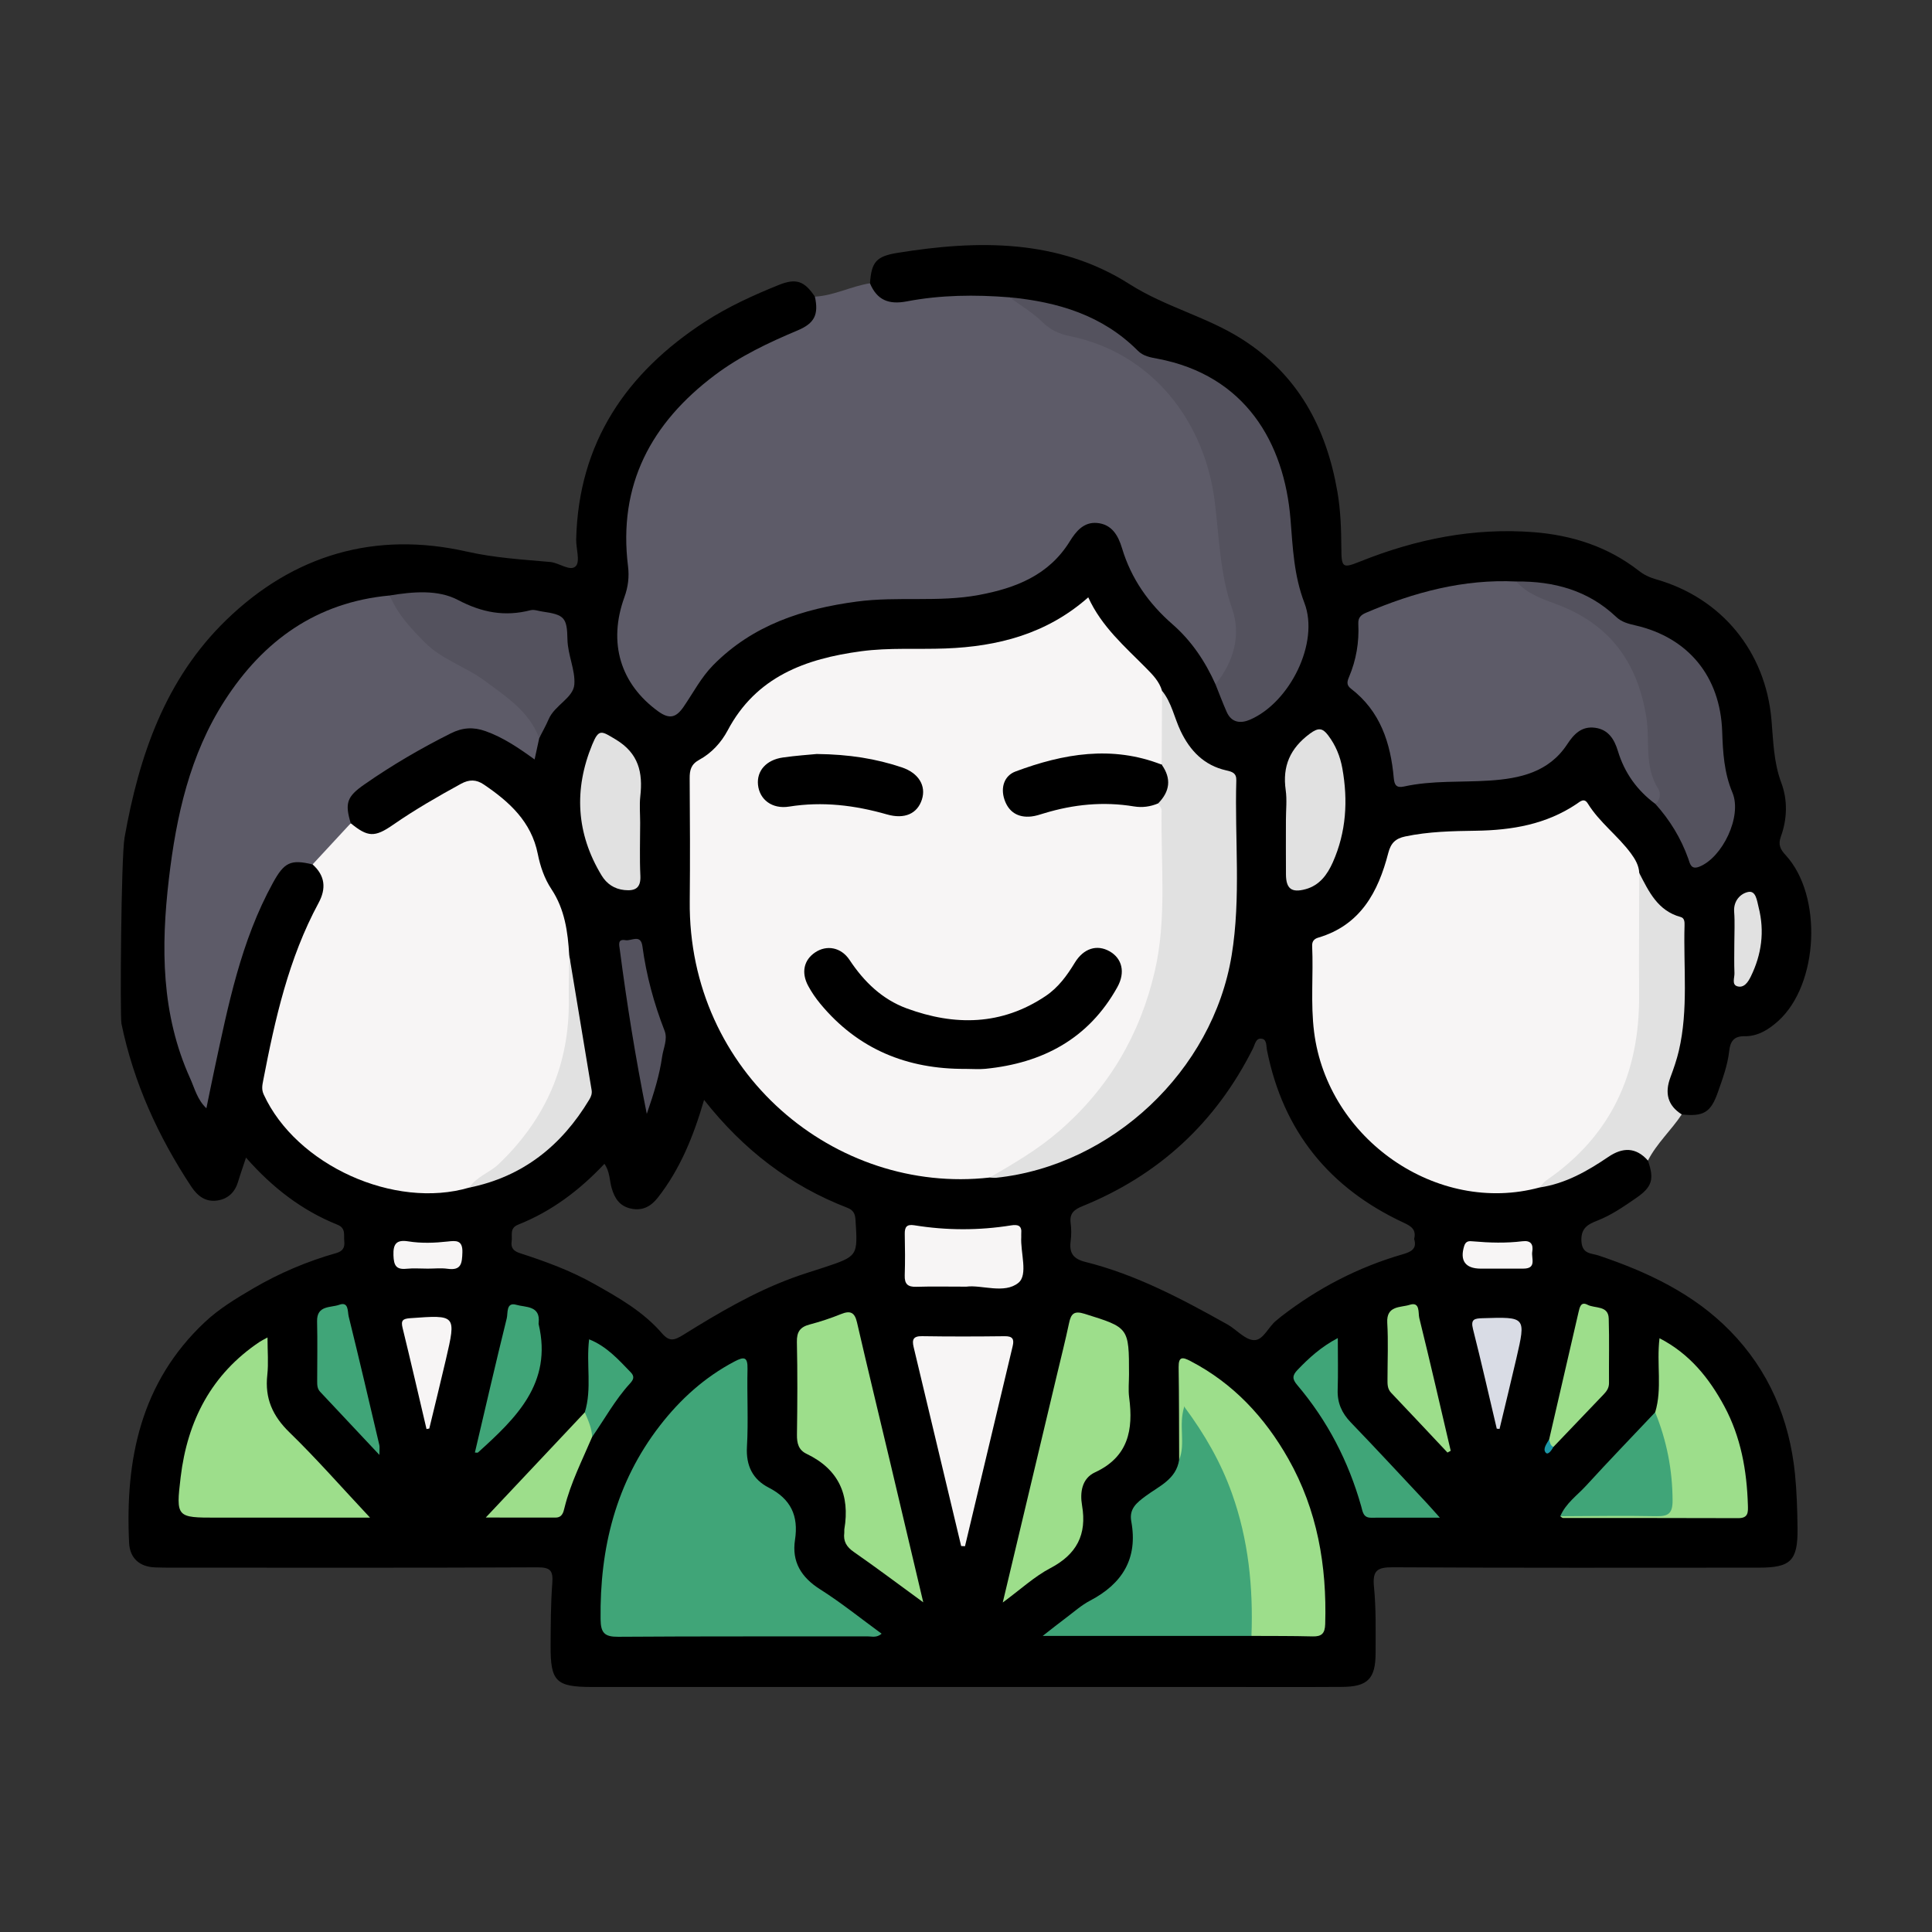 <?xml version="1.0" encoding="utf-8"?>
<!-- Generator: Adobe Illustrator 26.4.1, SVG Export Plug-In . SVG Version: 6.00 Build 0)  -->
<svg version="1.1" id="Layer_1" xmlns="http://www.w3.org/2000/svg" xmlns:xlink="http://www.w3.org/1999/xlink" x="0px" y="0px"
	 viewBox="0 0 113.386 113.386" style="enable-background:new 0 0 113.386 113.386;" xml:space="preserve">
<rect x="0" y="0" width="113.386" height="113.386" fill="#333333" stroke="none"/>
<style type="text/css">
	.st0{fill:#40A578;}
	.st1{fill:#9DDE8B;}
	.st2{fill:#FEFEFE;}
	.st3{fill:#E1E1E1;}
	.st4{fill:none;}
	.st5{fill:#030304;}
	.st6{fill:#030405;}
	.st7{fill:#010303;}
	.st8{fill:#010202;}
	.st9{fill:#FCFCFC;}
	.st10{fill:#FBFBFB;}
	.st11{fill:#FAFAFA;}
	.st12{fill:#D5D3D6;}
	.st13{fill:#817A83;}
	.st14{fill:#040404;}
	.st15{fill:#030303;}
	.st16{fill:#040506;}
	.st17{fill:#020202;}
	.st18{fill:#030404;}
	.st19{fill:#060708;}
	.st20{fill:#020102;}
	.st21{fill:#020303;}
	.st22{fill:#050606;}
	.st23{fill:#F7F5F5;}
	.st24{fill:#5D5B68;}
	.st25{fill:#54525E;}
	.st26{fill:#52505C;}
	.st27{fill:#221F27;}
	.st28{fill:#221F28;}
	.st29{fill:#010101;}
	.st30{fill:#BBE973;}
	.st31{fill:#98D43B;}
	.st32{fill:#BBE972;}
	.st33{fill:#D9DCE5;}
	.st34{fill:#1B97A6;}
</style>
<rect class="st4" width="113.386" height="113.386"/>
<g>
	<path d="M101.534,78.106c-2.149-2.193-4.854-3.46-7.724-4.425c-0.404-0.136-0.945-0.066-0.997-0.811
		c-0.051-0.775,0.353-1.009,0.931-1.233c0.819-0.317,1.537-0.819,2.256-1.311c0.96-0.658,1.101-1.106,0.714-2.215
		c-0.407-0.797-0.936-1.043-1.703-0.76c-0.519,0.192-0.984,0.49-1.45,0.787c-1.016,0.655-2.13,1.082-3.311,1.333
		c-0.953,0.251-1.927,0.222-2.897,0.192c-3.129-0.102-5.68-1.438-7.67-3.801c-2.488-2.951-2.651-6.486-2.373-10.109
		c0.022-0.302,0.205-0.473,0.458-0.568c2.281-0.841,3.263-2.739,3.923-4.871c0.2-0.653,0.57-1.001,1.221-1.045
		c1.128-0.078,2.244-0.314,3.38-0.28c2.11,0.061,4.128-0.275,5.977-1.352c0.334-0.195,0.663-0.295,0.958,0.054
		c0.999,1.177,2.268,2.147,2.814,3.672c0.47,0.836,0.738,1.84,1.693,2.295c0.719,0.344,0.928,0.872,0.926,1.635
		c-0.005,2.748,0.063,5.49-0.904,8.141c-0.361,0.994,0.039,1.65,0.943,1.971c1.274,0.136,1.703-0.112,2.117-1.294
		c0.278-0.792,0.573-1.581,0.668-2.424c0.056-0.526,0.246-0.884,0.894-0.872c0.782,0.015,1.425-0.392,1.988-0.899
		c2.373-2.149,2.614-7.351,0.436-9.724c-0.314-0.341-0.461-0.612-0.285-1.096c0.375-1.033,0.405-2.139,0.027-3.15
		c-0.456-1.216-0.47-2.463-0.58-3.713c-0.348-3.993-2.919-7.134-6.761-8.231c-0.387-0.11-0.711-0.261-1.026-0.507
		c-1.818-1.416-3.918-2.088-6.189-2.264c-3.521-0.27-6.886,0.412-10.143,1.715c-1.053,0.422-1.116,0.387-1.123-0.792
		c-0.007-1.104-0.044-2.203-0.231-3.292c-0.651-3.767-2.312-6.886-5.646-8.988c-2.069-1.304-4.456-1.862-6.554-3.199
		c-4.169-2.656-8.903-2.602-13.635-1.832c-1.238,0.202-1.513,0.546-1.598,1.784c0.117,1.036,0.733,1.557,1.852,1.369
		c2.042-0.341,4.093-0.283,6.15-0.288c2.534,0.183,4.929,0.811,6.9,2.488c0.772,0.658,1.591,1.045,2.554,1.277
		c2.261,0.543,4.108,1.725,5.312,3.76c1.106,1.871,1.72,3.896,1.696,6.089c-0.012,1.101-0.007,2.181,0.48,3.224
		c1.411,3.029-0.268,5.643-2.366,7.168c-0.707,0.517-1.15,0.365-1.567-0.395c-0.217-0.4-0.353-0.833-0.529-1.25
		c-0.553-1.377-1.379-2.575-2.48-3.555c-1.386-1.235-2.361-2.705-3.009-4.449c-0.741-1.991-2.234-2.19-3.436-0.456
		c-1.304,1.883-3.15,2.683-5.295,3.072c-2.215,0.402-4.454,0.058-6.681,0.336c-4.371,0.538-8.17,1.949-10.548,5.979
		c-0.536,0.914-0.884,0.902-1.693,0.212c-1.788-1.52-2.303-3.209-1.535-5.974c0.202-0.733,0.322-1.447,0.227-2.198
		c-0.363-2.931,0.361-5.582,2.103-7.955c1.635-2.229,3.869-3.691,6.33-4.846c0.585-0.275,1.213-0.47,1.762-0.816
		c0.843-0.534,1.021-1.257,0.543-2.005c-0.614-0.923-1.104-1.099-2.112-0.694c-1.501,0.604-2.97,1.274-4.33,2.154
		c-4.634,3.004-7.429,7.105-7.57,12.772c-0.012,0.543,0.244,1.296-0.022,1.579c-0.322,0.339-0.972-0.197-1.508-0.244
		c-1.645-0.144-3.26-0.241-4.912-0.614c-5.346-1.204-10.134,0.18-14.093,4.018c-3.591,3.484-5.119,7.975-5.97,12.77
		c-0.205,1.152-0.27,10.504-0.183,10.921c0.716,3.467,2.156,6.62,4.096,9.561c0.363,0.548,0.838,0.923,1.533,0.819
		c0.631-0.097,1.036-0.487,1.218-1.109c0.132-0.439,0.288-0.872,0.463-1.408c1.552,1.766,3.282,3.099,5.358,3.933
		c0.517,0.205,0.37,0.599,0.409,0.967c0.041,0.378-0.085,0.592-0.47,0.702c-1.708,0.485-3.328,1.17-4.868,2.071
		c-1.009,0.592-1.998,1.184-2.853,1.988c-3.757,3.535-4.671,8.05-4.437,12.943c0.041,0.894,0.602,1.411,1.523,1.445
		c0.646,0.024,1.294,0.015,1.942,0.015c6.837,0,13.674,0.015,20.508-0.019c0.758-0.002,0.916,0.202,0.865,0.916
		c-0.093,1.226-0.093,2.458-0.1,3.689c-0.012,2.095,0.319,2.417,2.422,2.417h37.031c2.332,0,4.666,0.01,6.998-0.005
		c1.501-0.007,1.966-0.475,1.966-1.991c0.002-1.294,0.032-2.597-0.095-3.881c-0.095-0.96,0.188-1.155,1.121-1.148
		c7.159,0.041,14.32,0.024,21.481,0.022c1.859,0,2.276-0.412,2.256-2.298c-0.012-1.067-0.044-2.139-0.149-3.202
		C105.018,83.279,103.809,80.428,101.534,78.106z M48.317,74.398c-0.614,0.202-1.233,0.387-1.837,0.612
		c-2.266,0.838-4.34,2.061-6.376,3.328c-0.538,0.334-0.816,0.417-1.262-0.097c-1.094-1.265-2.519-2.074-3.969-2.89
		c-1.394-0.785-2.856-1.318-4.354-1.803c-0.353-0.117-0.551-0.288-0.492-0.687c0.054-0.361-0.139-0.78,0.38-0.987
		c1.954-0.777,3.599-2.01,5.066-3.572c0.324,0.465,0.295,0.97,0.424,1.421c0.171,0.602,0.468,1.06,1.116,1.204
		c0.685,0.154,1.187-0.117,1.601-0.648c1.291-1.654,2.074-3.552,2.707-5.728c2.32,2.946,5.066,5.039,8.401,6.328
		c0.365,0.141,0.465,0.353,0.487,0.724C50.344,73.725,50.354,73.723,48.317,74.398z M82.312,73.615
		c-2.597,0.753-4.954,1.976-7.093,3.626c-0.102,0.078-0.197,0.168-0.3,0.246c-0.485,0.368-0.77,1.189-1.338,1.162
		c-0.529-0.027-1.016-0.624-1.547-0.921c-2.663-1.489-5.353-2.924-8.34-3.669c-0.714-0.178-0.948-0.526-0.86-1.216
		c0.046-0.351,0.046-0.716,0-1.067c-0.073-0.558,0.2-0.787,0.685-0.984c4.5-1.827,7.843-4.917,10.019-9.266
		c0.119-0.236,0.166-0.653,0.548-0.558c0.268,0.066,0.224,0.436,0.273,0.672c0.945,4.754,3.667,8.099,8.038,10.126
		c0.431,0.2,0.733,0.404,0.597,0.948C83.184,73.313,82.782,73.479,82.312,73.615z"/>
	<path class="st24" d="M71.334,40.158c-0.603-1.344-1.409-2.55-2.523-3.521c-1.399-1.221-2.424-2.675-2.961-4.463
		c-0.226-0.753-0.603-1.409-1.47-1.482c-0.78-0.066-1.233,0.492-1.599,1.084c-1.229,1.988-3.178,2.741-5.335,3.143
		c-2.368,0.441-4.779,0.068-7.158,0.386c-3.182,0.425-6.111,1.377-8.431,3.73c-0.711,0.721-1.172,1.623-1.739,2.447
		c-0.425,0.617-0.813,0.758-1.493,0.264c-2.2-1.596-2.959-4.001-1.978-6.704c0.218-0.602,0.287-1.188,0.211-1.805
		c-0.595-4.785,1.36-8.416,5.099-11.227c1.484-1.115,3.149-1.903,4.854-2.619c1.002-0.421,1.24-0.935,1.015-1.981
		c1.125-0.063,2.132-0.612,3.23-0.785c0.412,0.982,1.094,1.266,2.159,1.063c1.991-0.38,4.015-0.402,6.037-0.238
		c0.829,0.299,1.601,0.693,2.22,1.339c0.352,0.367,0.799,0.534,1.284,0.639c4.894,1.057,8.139,4.961,8.784,9.945
		c0.137,1.059,0.281,2.12,0.22,3.194c-0.03,0.533,0.149,1.016,0.36,1.496c0.752,1.717,0.806,3.455,0.083,5.192
		C72.038,39.649,71.936,40.161,71.334,40.158z"/>
	<path class="st3" d="M96.714,68.111c-0.707-0.794-1.481-0.785-2.322-0.215c-1.236,0.838-2.521,1.572-4.033,1.795
		c-0.039-0.477,0.333-0.666,0.636-0.896c3.241-2.452,4.84-5.739,4.919-9.772c0.042-2.168,0.001-4.337,0.013-6.505
		c0.003-0.44-0.098-0.918,0.278-1.283c0.563,1.095,1.088,2.221,2.435,2.584c0.222,0.06,0.229,0.293,0.223,0.49
		c-0.071,2.454,0.234,4.926-0.333,7.354c-0.124,0.533-0.306,1.054-0.497,1.568c-0.336,0.904-0.176,1.639,0.665,2.173
		C98.08,66.338,97.23,67.102,96.714,68.111z"/>
	<path class="st23" d="M58.08,69.108c-9.054,1.02-17.705-6.146-17.6-16.231c0.025-2.396,0.012-4.793-0.004-7.19
		c-0.003-0.488,0.073-0.829,0.566-1.098c0.716-0.391,1.283-1.005,1.666-1.727c1.669-3.149,4.561-4.202,7.83-4.641
		c1.645-0.221,3.298-0.101,4.947-0.163c3.077-0.116,5.943-0.848,8.383-3.001c0.784,1.722,2.146,2.886,3.394,4.15
		c0.381,0.386,0.777,0.784,0.936,1.336c0.421,1.364,0.384,2.745,0.152,4.132c-0.268,0.424-0.639,0.191-0.958,0.121
		c-2.002-0.437-3.987-0.286-5.967,0.142c-0.38,0.082-0.754,0.187-1.117,0.327c-0.858,0.332-1.24,0.861-1.084,1.487
		c0.17,0.684,0.806,0.971,1.734,0.773c0.632-0.135,1.255-0.307,1.885-0.449c1.71-0.385,3.414,0.045,5.119-0.05
		c0.382,0.117,0.47,0.441,0.466,0.768c-0.037,2.966,0.281,5.948-0.34,8.891c-1.078,5.11-3.855,9.026-8.301,11.76
		C59.261,68.768,58.667,68.931,58.08,69.108z"/>
	<path class="st23" d="M96.205,51.234c-0.004,2.398-0.024,4.796-0.009,7.194c0.029,4.544-1.628,8.23-5.441,10.842
		c-0.155,0.106-0.265,0.279-0.396,0.42c-6.006,1.631-12.441-2.82-13.237-9.125c-0.213-1.683-0.037-3.363-0.114-5.043
		c-0.013-0.283,0.121-0.424,0.359-0.494c2.482-0.735,3.519-2.682,4.108-4.967c0.151-0.584,0.425-0.851,0.999-0.972
		c1.374-0.288,2.765-0.315,4.155-0.335c2.107-0.031,4.116-0.372,5.904-1.576c0.205-0.138,0.436-0.37,0.651-0.023
		c0.688,1.116,1.768,1.89,2.535,2.933C95.963,50.421,96.186,50.792,96.205,51.234z"/>
	<path class="st23" d="M20.584,48.315c1.001,0.815,1.398,0.846,2.488,0.089c1.276-0.885,2.617-1.655,3.976-2.401
		c0.496-0.272,0.906-0.259,1.344,0.037c1.499,1.014,2.792,2.181,3.17,4.077c0.145,0.73,0.39,1.447,0.801,2.066
		c0.783,1.181,0.964,2.505,1.043,3.865c0.395,3.167,0.333,6.27-1.353,9.123c-1.116,1.888-2.417,3.606-4.511,4.526
		c-4.399,1.298-10.154-1.315-12.063-5.458c-0.14-0.303-0.086-0.549-0.031-0.834c0.693-3.593,1.487-7.154,3.248-10.412
		c0.461-0.853,0.385-1.604-0.351-2.262C18.76,49.62,19.618,48.918,20.584,48.315z"/>
	<path class="st24" d="M20.584,48.315c-0.746,0.806-1.493,1.611-2.239,2.417c-1.292-0.314-1.667-0.119-2.325,1.077
		c-1.885,3.425-2.631,7.203-3.438,10.963c-0.156,0.727-0.301,1.456-0.469,2.271c-0.539-0.51-0.687-1.166-0.951-1.75
		c-1.707-3.766-1.719-7.721-1.25-11.716c0.433-3.688,1.229-7.284,3.272-10.458c2.271-3.528,5.402-5.778,9.692-6.171
		c1.519,2.31,3.739,3.767,6.092,5.087c0.905,0.507,1.583,1.322,2.289,2.077c0.311,0.332,0.603,0.694,0.39,1.206
		c-0.081,0.374-0.162,0.748-0.272,1.254c-0.953-0.689-1.852-1.297-2.885-1.664c-0.71-0.252-1.342-0.215-2.036,0.133
		c-1.762,0.882-3.454,1.87-5.068,2.996C20.362,46.749,20.227,47.129,20.584,48.315z"/>
	<path class="st24" d="M97.152,47.183c-1.071-0.793-1.809-1.819-2.198-3.101c-0.206-0.676-0.545-1.262-1.337-1.37
		c-0.795-0.108-1.247,0.37-1.642,0.971c-1.078,1.642-2.781,2.011-4.557,2.127c-1.676,0.11-3.368-0.016-5.026,0.35
		c-0.436,0.096-0.558-0.091-0.594-0.498c-0.184-2.06-0.791-3.929-2.517-5.249c-0.277-0.212-0.216-0.428-0.109-0.68
		c0.422-0.999,0.6-2.044,0.545-3.123c-0.018-0.362,0.155-0.521,0.447-0.646c2.82-1.205,5.728-1.989,8.83-1.836
		c1.127,0.487,2.236,1.014,3.359,1.508c2.089,0.92,3.402,2.541,4.113,4.669c0.361,1.079,0.565,2.199,0.563,3.341
		c-0.001,0.755,0.09,1.468,0.386,2.179C97.602,46.274,97.885,46.859,97.152,47.183z"/>
	<path class="st0" d="M51.742,95.88c-0.298,0.253-0.564,0.156-0.803,0.157c-4.886,0.007-9.772-0.012-14.658,0.023
		c-0.809,0.006-1.024-0.231-1.034-1.034c-0.051-4.166,0.893-8.013,3.48-11.357c1.199-1.549,2.626-2.842,4.377-3.764
		c0.563-0.296,0.784-0.284,0.766,0.439c-0.036,1.52,0.055,3.045-0.033,4.561c-0.065,1.117,0.342,1.92,1.275,2.4
		c1.296,0.666,1.763,1.646,1.545,3.068c-0.197,1.284,0.363,2.198,1.475,2.902C49.375,94.062,50.525,94.993,51.742,95.88z"/>
	<path class="st3" d="M58.08,69.108c1.42-0.821,2.825-1.641,4.083-2.73c2.909-2.519,4.744-5.658,5.606-9.367
		c0.723-3.114,0.35-6.295,0.405-9.449c0.002-0.136-0.135-0.274-0.207-0.411c0.26-0.741,0.413-1.492,0.211-2.276
		c0.007-1.444,0.014-2.888,0.022-4.332c0.564,0.691,0.715,1.574,1.087,2.355c0.561,1.177,1.385,2.023,2.68,2.315
		c0.36,0.081,0.603,0.159,0.59,0.59c-0.1,3.423,0.284,6.865-0.274,10.268c-1.112,6.778-7.027,12.333-13.816,13.05
		C58.34,69.134,58.209,69.113,58.08,69.108z"/>
	<path class="st25" d="M71.334,40.158c1.083-1.31,1.51-2.915,0.98-4.425c-0.73-2.082-0.758-4.207-1.027-6.329
		c-0.591-4.667-3.659-8.702-8.526-9.684c-0.6-0.121-1.121-0.361-1.59-0.822c-0.566-0.558-1.275-0.972-1.921-1.448
		c2.83,0.269,5.451,1.049,7.524,3.13c0.328,0.329,0.744,0.394,1.144,0.469c5.172,0.972,7.457,4.938,7.82,9.429
		c0.135,1.672,0.196,3.288,0.817,4.91c0.891,2.329-0.852,5.831-3.186,6.846c-0.556,0.241-1.097,0.19-1.381-0.461
		C71.754,41.241,71.55,40.697,71.334,40.158z"/>
	<path class="st0" d="M73.446,96.009c-4.011,0-8.021,0-12.252,0c0.544-0.423,0.947-0.746,1.36-1.054
		c0.466-0.348,0.909-0.748,1.419-1.015c1.903-0.996,2.819-2.479,2.42-4.654c-0.136-0.741,0.321-1.095,0.838-1.481
		c0.783-0.585,1.8-0.978,1.972-2.135c0.127-0.768,0.014-1.543,0.065-2.313c0.018-0.267-0.171-0.658,0.169-0.772
		c0.351-0.118,0.567,0.232,0.76,0.485c0.608,0.798,1.104,1.672,1.541,2.568c1.456,2.983,2.081,6.149,1.973,9.464
		C73.7,95.428,73.668,95.745,73.446,96.009z"/>
	<path class="st1" d="M73.446,96.009c0.108-2.854-0.178-5.655-1.144-8.36c-0.641-1.797-1.571-3.437-2.801-5.094
		c-0.348,1.121,0.095,2.165-0.298,3.115c-0.008-1.81-0.003-3.62-0.031-5.429c-0.01-0.652,0.243-0.597,0.69-0.365
		c2.518,1.31,4.366,3.3,5.746,5.735c1.704,3.007,2.268,6.281,2.166,9.703c-0.016,0.548-0.204,0.739-0.741,0.724
		C75.838,96.007,74.642,96.016,73.446,96.009z"/>
	<path class="st1" d="M54.185,94.039c-1.463-1.068-2.754-2.039-4.08-2.96c-0.429-0.298-0.621-0.627-0.555-1.128
		c0.008-0.064-0.008-0.131,0.002-0.194c0.343-2.02-0.33-3.529-2.218-4.435c-0.47-0.225-0.569-0.62-0.562-1.122
		c0.026-1.814,0.036-3.628-0.004-5.441c-0.013-0.595,0.19-0.879,0.748-1.026c0.624-0.165,1.242-0.369,1.84-0.611
		c0.546-0.221,0.803-0.108,0.94,0.488c0.623,2.706,1.281,5.405,1.922,8.107C52.859,88.416,53.494,91.116,54.185,94.039z"/>
	<path class="st1" d="M58.85,94.048c1.093-4.594,2.139-8.987,3.184-13.38c0.239-1.005,0.494-2.007,0.707-3.018
		c0.115-0.545,0.291-0.739,0.907-0.546c2.605,0.814,2.612,0.792,2.612,3.557c0,0.453-0.05,0.914,0.009,1.359
		c0.25,1.89-0.045,3.48-2.004,4.389c-0.773,0.359-0.893,1.179-0.761,1.945c0.294,1.712-0.315,2.868-1.865,3.681
		C60.705,92.525,59.907,93.272,58.85,94.048z"/>
	<path class="st25" d="M97.152,47.183c0.314-0.246,0.311-0.666,0.171-0.884c-0.845-1.317-0.477-2.826-0.706-4.232
		c-0.522-3.207-2.144-5.429-5.22-6.588c-0.855-0.322-1.765-0.615-2.404-1.352c2.206-0.022,4.215,0.519,5.858,2.079
		c0.322,0.305,0.716,0.402,1.131,0.498c3.105,0.714,4.979,3.003,5.09,6.219c0.042,1.227,0.109,2.419,0.602,3.596
		c0.584,1.393-0.595,3.819-1.949,4.348c-0.497,0.194-0.545-0.201-0.644-0.477C98.652,49.19,98.002,48.127,97.152,47.183z"/>
	<path class="st1" d="M21.717,89.068c-3.194,0-6.101,0-9.009,0c-2.342,0-2.39-0.006-2.105-2.381c0.396-3.301,1.807-6.046,4.641-7.94
		c0.101-0.067,0.212-0.119,0.456-0.254c0,0.816,0.063,1.519-0.013,2.207c-0.151,1.367,0.311,2.401,1.302,3.364
		C18.561,85.59,20.009,87.246,21.717,89.068z"/>
	<path class="st25" d="M31.646,43.317c-0.597-1.574-1.95-2.439-3.212-3.373c-1.112-0.824-2.497-1.228-3.497-2.237
		c-0.817-0.824-1.612-1.663-2.062-2.76c1.356-0.222,2.824-0.354,3.994,0.261c1.427,0.75,2.758,0.993,4.273,0.604
		c0.203-0.052,0.445,0.044,0.668,0.076c1.312,0.189,1.469,0.347,1.493,1.637c0.017,0.913,0.47,1.808,0.404,2.646
		c-0.062,0.791-1.152,1.216-1.503,2.031C32.04,42.584,31.833,42.946,31.646,43.317z"/>
	<path class="st1" d="M97.14,82.884c0.424-1.394,0.071-2.833,0.254-4.345c1.764,0.908,2.915,2.341,3.808,4
		c0.968,1.802,1.318,3.766,1.379,5.793c0.012,0.409,0.035,0.768-0.564,0.766c-3.429-0.014-6.858-0.006-10.287-0.011
		c-0.052,0-0.105-0.065-0.157-0.1c0.386-0.303,0.844-0.29,1.297-0.291c1.294-0.004,2.588,0.012,3.881-0.006
		c0.996-0.014,1.097-0.122,1.093-1.141c-0.005-1.173-0.236-2.313-0.568-3.434C97.156,83.712,96.999,83.315,97.14,82.884z"/>
	<path class="st23" d="M56.409,90.735c-0.929-3.892-1.857-7.785-2.789-11.676c-0.104-0.434-0.029-0.65,0.494-0.641
		c1.619,0.026,3.239,0.021,4.858,0.002c0.463-0.005,0.557,0.178,0.46,0.584c-0.935,3.913-1.866,7.827-2.798,11.741
		C56.558,90.742,56.483,90.738,56.409,90.735z"/>
	<path class="st3" d="M75.469,48.119c0-0.582,0.068-1.174-0.013-1.745c-0.201-1.412,0.259-2.456,1.417-3.316
		c0.514-0.382,0.755-0.324,1.076,0.101c0.437,0.577,0.705,1.229,0.832,1.939c0.338,1.888,0.228,3.737-0.559,5.507
		c-0.322,0.724-0.778,1.356-1.601,1.58c-0.818,0.223-1.143-0.024-1.15-0.862C75.462,50.254,75.469,49.187,75.469,48.119z"/>
	<path class="st3" d="M37.57,48.289c0,1.035-0.037,2.072,0.012,3.104c0.035,0.729-0.303,0.906-0.934,0.843
		c-0.595-0.059-1.044-0.368-1.339-0.854c-1.497-2.465-1.637-5.054-0.549-7.691c0.387-0.937,0.538-0.795,1.376-0.292
		c1.346,0.808,1.601,1.939,1.442,3.338C37.522,47.248,37.57,47.771,37.57,48.289z"/>
	<path class="st23" d="M56.712,75.512c-1.125,0-2.03-0.02-2.934,0.008c-0.501,0.016-0.697-0.161-0.681-0.668
		c0.027-0.807,0.019-1.615,0.002-2.422c-0.009-0.411,0.109-0.594,0.558-0.521c1.894,0.307,3.793,0.31,5.688,0.006
		c0.397-0.064,0.637,0.014,0.591,0.476c-0.006,0.064,0.003,0.129,0,0.194c-0.056,0.929,0.415,2.226-0.168,2.702
		C58.943,75.96,57.604,75.389,56.712,75.512z"/>
	<path class="st0" d="M78.514,78.528c0,1.102,0.024,2.071-0.008,3.038c-0.025,0.763,0.238,1.359,0.765,1.907
		c1.501,1.559,2.971,3.148,4.451,4.727c0.212,0.226,0.415,0.461,0.781,0.87c-1.501,0-2.774-0.004-4.047,0.002
		c-0.459,0.002-0.485-0.374-0.567-0.662c-0.746-2.646-1.981-5.033-3.761-7.13c-0.289-0.34-0.295-0.552,0.022-0.883
		C76.821,79.699,77.52,79.053,78.514,78.528z"/>
	<path class="st0" d="M97.14,82.884c0.677,1.663,1.015,3.382,1.021,5.186c0.002,0.751-0.25,0.928-0.954,0.914
		c-1.878-0.038-3.757-0.004-5.635,0.002c0.318-0.762,0.996-1.225,1.526-1.806C94.423,85.729,95.79,84.314,97.14,82.884z"/>
	<path class="st3" d="M27.543,69.699c0.422-0.647,1.184-0.867,1.723-1.381c2.758-2.634,4.163-5.828,4.116-9.652
		c-0.011-0.872,0.016-1.744,0.025-2.616c0.438,2.643,0.877,5.287,1.315,7.93c0.033,0.201-0.03,0.374-0.135,0.549
		C32.961,67.238,30.686,69.058,27.543,69.699z"/>
	<path class="st0" d="M27.871,85.246c0.619-2.635,1.223-5.264,1.871-7.883c0.073-0.296-0.05-0.966,0.563-0.785
		c0.529,0.156,1.42,0.032,1.308,1.049c-0.004,0.032-0.007,0.066,0.001,0.097c0.817,3.454-1.332,5.506-3.559,7.518
		C28.022,85.272,27.939,85.246,27.871,85.246z"/>
	<path class="st1" d="M84.95,85.248c-1.101-1.17-2.199-2.344-3.307-3.508c-0.23-0.242-0.213-0.523-0.213-0.812
		c0.001-1.099,0.05-2.2-0.014-3.295c-0.06-1.029,0.791-0.885,1.313-1.055c0.628-0.204,0.494,0.478,0.565,0.766
		c0.641,2.594,1.237,5.199,1.846,7.801C85.077,85.179,85.013,85.213,84.95,85.248z"/>
	<path class="st0" d="M22.266,85.386c-1.233-1.314-2.353-2.511-3.477-3.704c-0.175-0.185-0.174-0.406-0.174-0.634
		c0.001-1.167,0.022-2.334-0.006-3.5c-0.023-0.958,0.805-0.79,1.302-0.973c0.563-0.207,0.484,0.408,0.552,0.683
		c0.621,2.512,1.208,5.032,1.8,7.551C22.29,84.928,22.266,85.059,22.266,85.386z"/>
	<path class="st1" d="M90.919,84.47c0.574-2.483,1.15-4.965,1.72-7.449c0.068-0.297,0.137-0.653,0.531-0.446
		c0.437,0.229,1.22,0.025,1.244,0.809c0.039,1.26,0.005,2.522,0.016,3.783c0.002,0.289-0.135,0.48-0.319,0.672
		c-0.984,1.024-1.964,2.054-2.945,3.081C90.79,84.931,90.833,84.712,90.919,84.47z"/>
	<path class="st1" d="M34.749,84.336c-0.579,1.365-1.259,2.689-1.617,4.142c-0.065,0.263-0.128,0.588-0.531,0.586
		c-1.274-0.005-2.549-0.002-4.093-0.002c2.065-2.194,3.939-4.184,5.813-6.175C34.92,83.236,34.951,83.752,34.749,84.336z"/>
	<path class="st25" d="M37.959,65.372c-0.676-3.361-1.171-6.487-1.582-9.627c-0.038-0.289-0.149-0.655,0.337-0.567
		c0.337,0.061,0.889-0.386,0.989,0.362c0.229,1.704,0.675,3.35,1.3,4.954c0.194,0.498-0.071,1.016-0.144,1.524
		C38.709,63.077,38.403,64.088,37.959,65.372z"/>
	<path class="st33" d="M87.843,83.848c-0.461-1.948-0.902-3.9-1.394-5.84c-0.148-0.586,0.075-0.63,0.563-0.645
		c2.543-0.079,2.547-0.089,1.982,2.356c-0.32,1.383-0.658,2.761-0.988,4.142C87.951,83.856,87.897,83.852,87.843,83.848z"/>
	<path class="st23" d="M25.032,83.87c-0.466-1.979-0.921-3.961-1.405-5.936c-0.108-0.442,0.01-0.54,0.449-0.572
		c2.7-0.196,2.704-0.207,2.091,2.43c-0.314,1.351-0.648,2.698-0.973,4.047C25.14,83.849,25.086,83.86,25.032,83.87z"/>
	<path class="st0" d="M34.749,84.336c-0.013-0.521-0.231-0.981-0.428-1.448c0.429-1.386,0.075-2.817,0.253-4.285
		c1.028,0.406,1.721,1.19,2.446,1.938c0.25,0.258,0.142,0.447-0.05,0.657C36.098,82.15,35.483,83.285,34.749,84.336z"/>
	<path class="st3" d="M101.785,55.36c0-0.616,0.037-1.234-0.01-1.847c-0.049-0.646,0.372-1.072,0.822-1.165
		c0.46-0.095,0.516,0.518,0.614,0.904c0.359,1.409,0.175,2.765-0.459,4.058c-0.151,0.309-0.393,0.698-0.8,0.572
		c-0.329-0.103-0.149-0.506-0.16-0.772C101.768,56.528,101.785,55.943,101.785,55.36z"/>
	<path class="st23" d="M25.107,74.454c-0.42,0-0.843-0.034-1.258,0.008c-0.621,0.062-0.736-0.222-0.758-0.786
		c-0.026-0.69,0.19-0.931,0.873-0.822c0.767,0.123,1.542,0.093,2.314,0.008c0.471-0.052,0.882-0.102,0.859,0.634
		c-0.02,0.64-0.058,1.081-0.869,0.967C25.888,74.41,25.495,74.454,25.107,74.454z"/>
	<path class="st23" d="M87.953,74.454c-0.355,0.001-0.71,0.003-1.065,0c-0.899-0.006-1.223-0.48-0.957-1.33
		c0.099-0.317,0.311-0.29,0.525-0.271c0.966,0.085,1.932,0.112,2.895-0.006c0.501-0.062,0.644,0.19,0.574,0.617
		c-0.062,0.381,0.277,0.989-0.519,0.989C88.922,74.453,88.437,74.453,87.953,74.454z"/>
	<path class="st34" d="M90.919,84.47c0.041,0.173,0.055,0.36,0.247,0.45c-0.103,0.192-0.312,0.493-0.447,0.338
		C90.519,85.031,90.781,84.723,90.919,84.47z"/>
	<path d="M56.67,62.731c-3.422,0.024-6.32-1.149-8.531-3.826c-0.266-0.322-0.508-0.674-0.706-1.042
		c-0.423-0.787-0.256-1.523,0.407-1.968c0.672-0.451,1.521-0.31,2.022,0.447c0.848,1.28,1.913,2.309,3.35,2.838
		c2.815,1.036,5.571,1.01,8.155-0.725c0.742-0.498,1.252-1.199,1.711-1.954c0.517-0.85,1.304-1.087,2.04-0.671
		c0.734,0.415,0.944,1.23,0.455,2.108c-1.685,3.028-4.381,4.455-7.739,4.789C57.45,62.764,57.059,62.731,56.67,62.731z"/>
	<path d="M47.935,44.251c1.922,0.021,3.476,0.279,4.987,0.783c0.986,0.329,1.447,1.08,1.181,1.895
		c-0.271,0.83-1.017,1.163-2.049,0.868c-1.886-0.54-3.784-0.772-5.743-0.459c-0.999,0.16-1.738-0.413-1.825-1.279
		c-0.082-0.819,0.482-1.464,1.461-1.603C46.713,44.346,47.487,44.295,47.935,44.251z"/>
	<path d="M68.178,44.876c0.583,0.819,0.484,1.576-0.211,2.276c-0.457,0.19-0.923,0.257-1.419,0.175
		c-1.789-0.296-3.544-0.122-5.271,0.404c-0.247,0.075-0.497,0.16-0.751,0.187c-0.778,0.083-1.331-0.261-1.577-0.994
		c-0.237-0.705-0.012-1.399,0.65-1.647C62.402,44.23,65.259,43.732,68.178,44.876z"/>
</g>
</svg>
